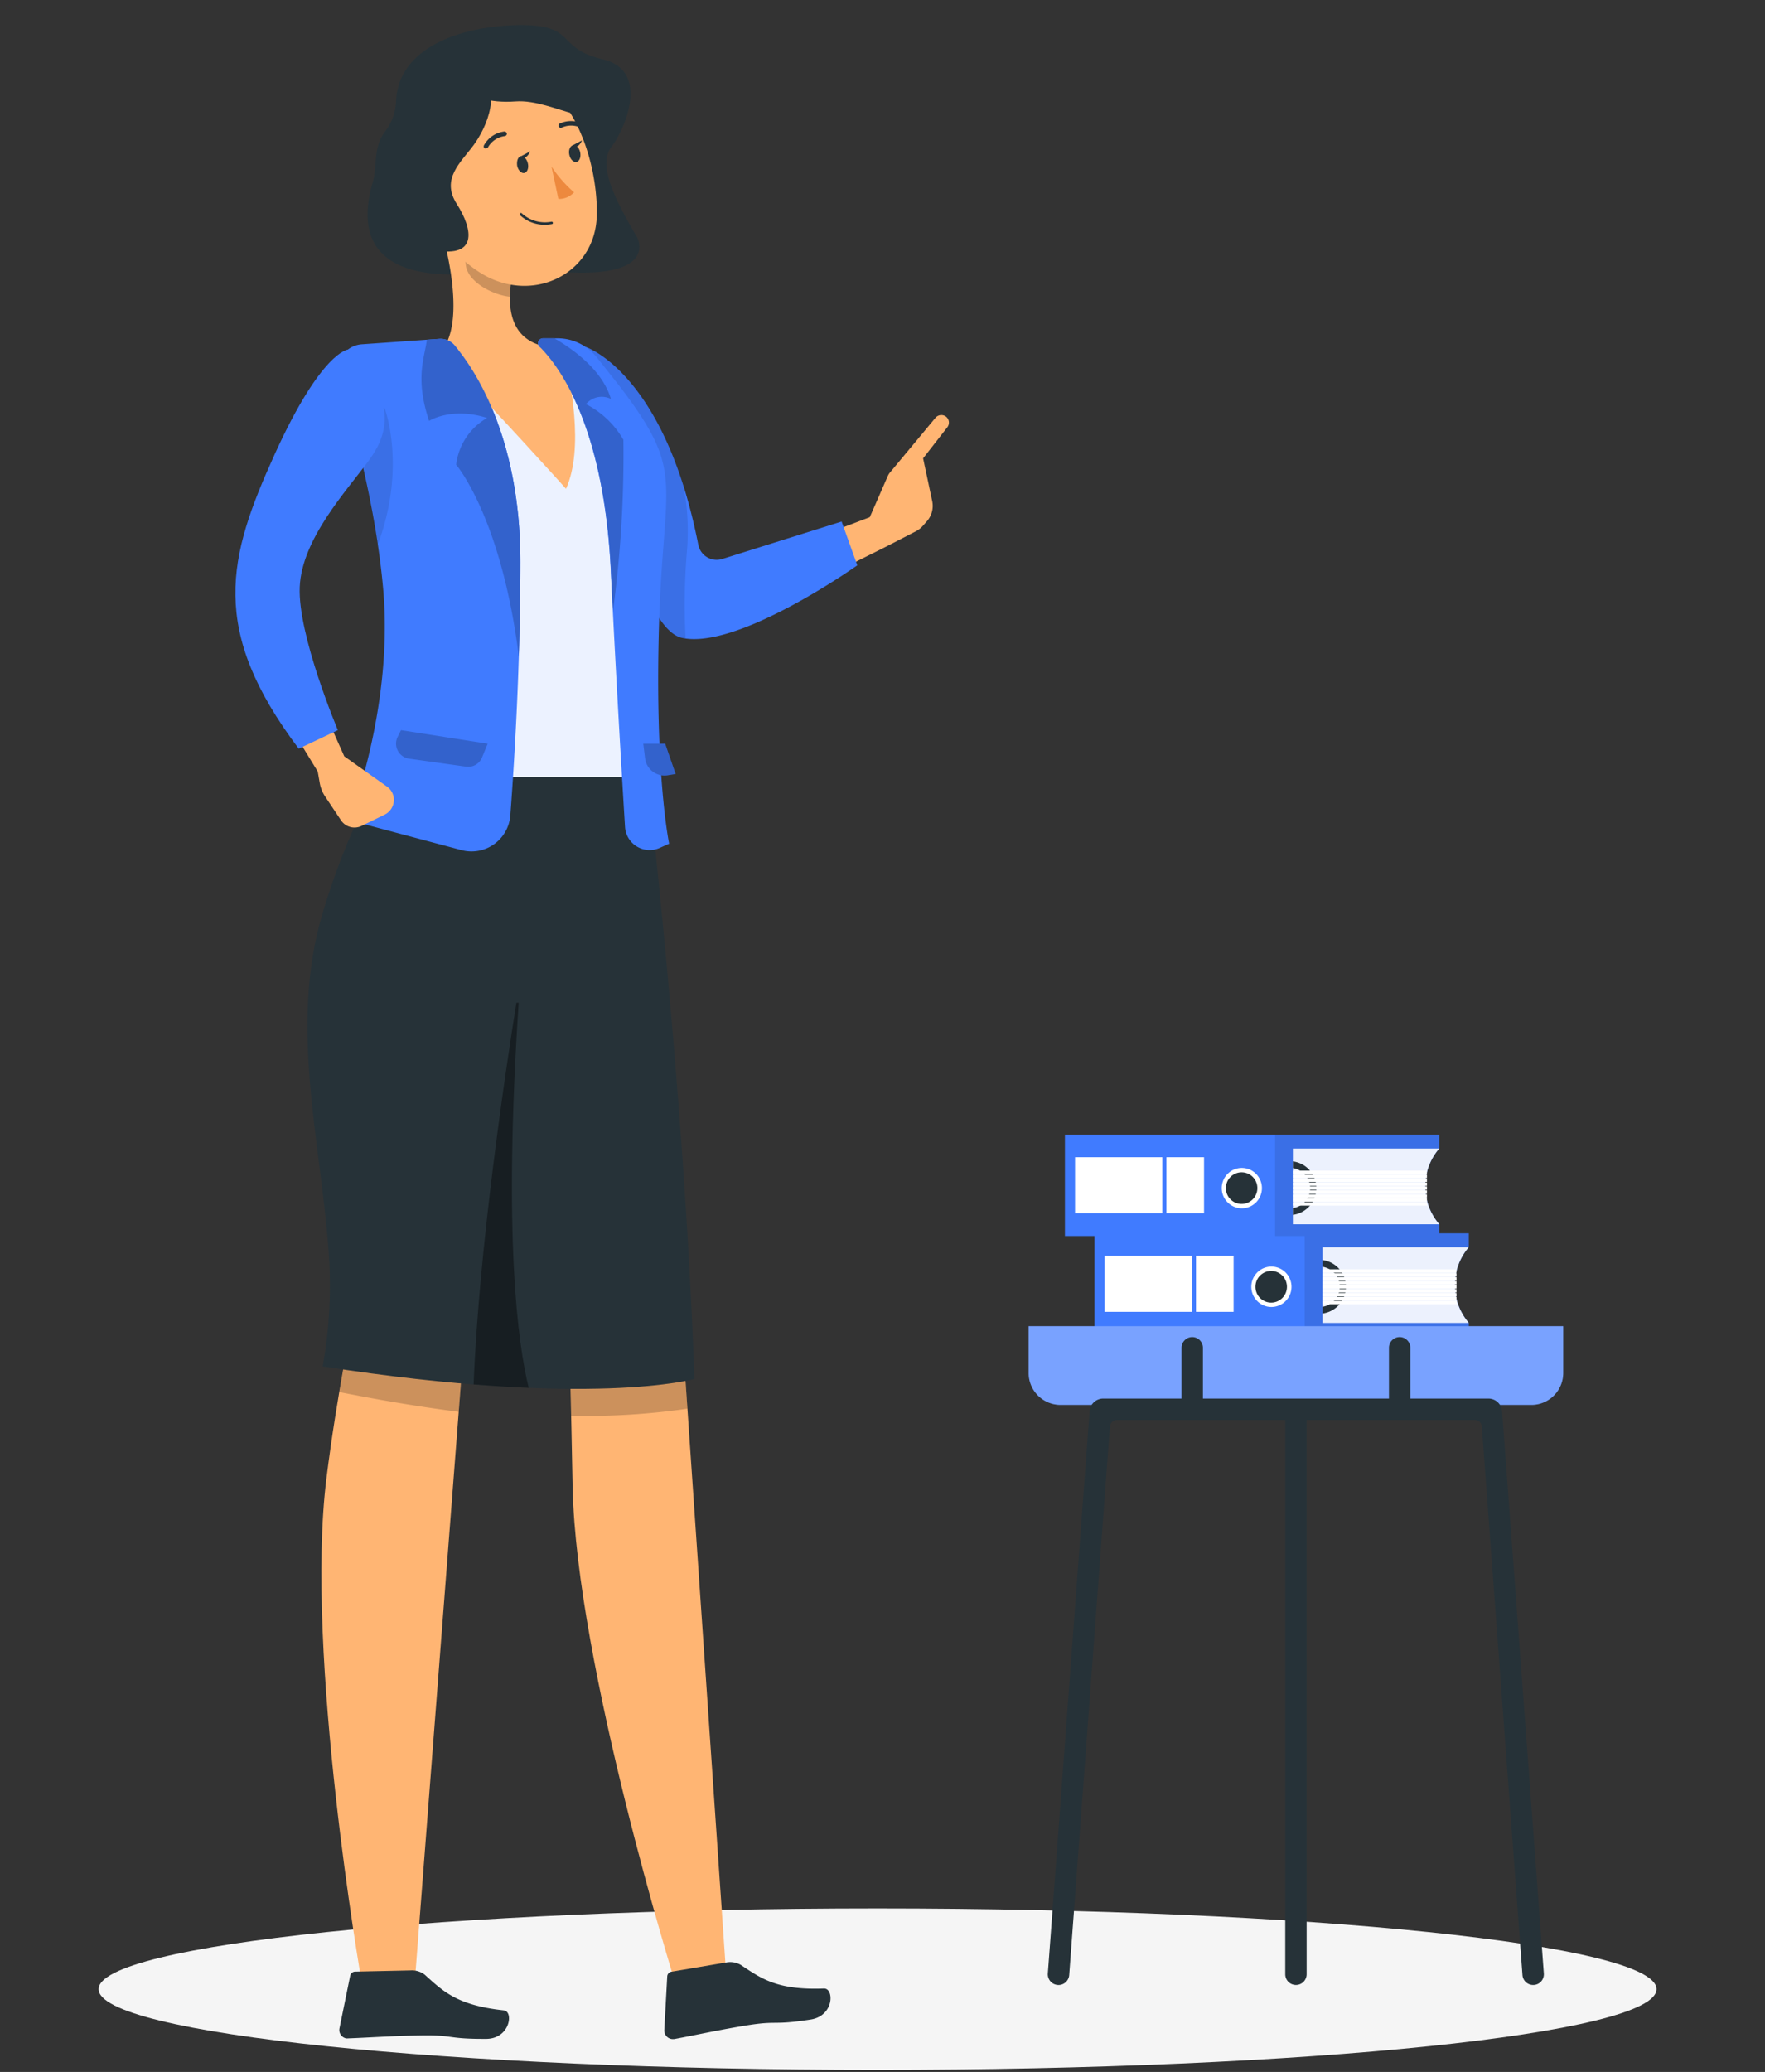 <svg width="179" height="210" fill="none" xmlns="http://www.w3.org/2000/svg"><rect width="100%" height="100%" fill="#333333" stroke="none"/><path d="M89 209.79c43.63 0 79-3.663 79-8.182 0-4.52-35.37-8.183-79-8.183s-79 3.663-79 8.183c0 4.519 35.37 8.182 79 8.182z" fill="#F5F5F5"/><path d="M148.96 126.406a5.879 5.879 0 00-.17 7.459l.17.219v1.187H111V125h37.96v1.406z" fill="#407BFF"/><path opacity=".1" d="M148.961 126.406a5.873 5.873 0 00-1.419 3.699 5.876 5.876 0 001.249 3.76l.17.219v1.187h-16.643V125h16.643v1.406z" fill="#000"/><path opacity=".9" d="M148.79 133.866l.17.218h-14.841v-7.678h14.841a5.879 5.879 0 00-.17 7.46z" fill="#fff"/><path d="M130.979 130.418a2.042 2.042 0 01-2.436 2.009 2.052 2.052 0 01-.735-3.711 2.03 2.03 0 012.574.255c.382.384.597.904.597 1.447z" fill="#fff"/><path d="M130.517 130.418a1.603 1.603 0 01-.985 1.482 1.594 1.594 0 01-2.178-1.169 1.608 1.608 0 01.679-1.646 1.595 1.595 0 012.017.199c.299.301.467.709.467 1.134z" fill="#263238"/><path d="M120.881 127.286h-8.854v5.671h8.854v-5.671zm4.227 0h-3.813v5.671h3.813v-5.671z" fill="#fff"/><path d="M134.119 133.128v-.683c.486-.069.93-.313 1.252-.685a2.051 2.051 0 00-1.252-3.369v-.682a2.71 2.71 0 011.703.901 2.734 2.734 0 01-1.703 4.518z" fill="#263238"/><path d="M147.717 128.645h-13.598v.341h13.598v-.341zm0 .402h-13.598v.341h13.598v-.341zm0 .395h-13.598v.342h13.598v-.342zm0 .404h-13.598v.341h13.598v-.341zm0 .402h-13.598v.341h13.598v-.341zm0 .402h-13.598v.342h13.598v-.342zm0 .404h-13.598v.341h13.598v-.341zm0 .395h-13.598v.341h13.598v-.341zm0 .403h-13.598v.341h13.598v-.341z" fill="#fff"/><path d="M104.323 134.411h54.214v4.749a3.237 3.237 0 01-1.995 2.985 3.237 3.237 0 01-1.236.246h-47.752a3.238 3.238 0 01-2.285-.947 3.223 3.223 0 01-.946-2.284v-4.757.008z" fill="#407BFF"/><path opacity=".3" d="M104.323 134.411h54.214v4.749a3.237 3.237 0 01-1.995 2.985 3.237 3.237 0 01-1.236.246h-47.752a3.238 3.238 0 01-2.285-.947 3.223 3.223 0 01-.946-2.284v-4.757.008z" fill="#fff"/><path d="M150.968 141.748h-39.077a1.385 1.385 0 00-1.388 1.287l-4.236 56.982a1.097 1.097 0 00.26.791 1.085 1.085 0 001.534.111c.218-.189.352-.455.375-.742l4.127-55.581a.72.72 0 01.723-.679h36.273a.72.72 0 01.723.679l4.12 55.581a1.092 1.092 0 001.164 1.004 1.085 1.085 0 001.005-1.164l-4.236-56.982a1.391 1.391 0 00-1.367-1.287z" fill="#263238"/><path d="M131.43 201.181a1.085 1.085 0 01-1.085-1.084v-57.106h2.169v57.106a1.085 1.085 0 01-1.084 1.084zm-10.518-58.19a1.083 1.083 0 001.084-1.084v-5.306a1.086 1.086 0 00-1.084-1.084 1.086 1.086 0 00-1.084 1.084v5.306a1.084 1.084 0 001.084 1.084zm21.035 0a1.085 1.085 0 001.085-1.084v-5.306a1.087 1.087 0 00-1.085-1.084 1.084 1.084 0 00-1.084 1.084v5.306c0 .287.114.563.318.766.203.204.479.318.766.318z" fill="#263238"/><path d="M145.96 116.406a5.879 5.879 0 00-.17 7.459l.17.219v1.187H108V115h37.96v1.406z" fill="#407BFF"/><path opacity=".1" d="M145.961 116.406a5.873 5.873 0 00-1.419 3.699 5.876 5.876 0 001.249 3.76l.17.219v1.187h-16.643V115h16.643v1.406z" fill="#000"/><path opacity=".9" d="M145.79 123.866l.17.218h-14.841v-7.678h14.841a5.879 5.879 0 00-.17 7.46z" fill="#fff"/><path d="M127.979 120.418a2.042 2.042 0 01-2.436 2.009 2.052 2.052 0 01-.735-3.711 2.03 2.03 0 012.574.255c.382.384.597.904.597 1.447z" fill="#fff"/><path d="M127.517 120.418a1.603 1.603 0 01-.985 1.482 1.594 1.594 0 01-2.178-1.169 1.608 1.608 0 01.679-1.646 1.595 1.595 0 012.017.199c.299.301.467.709.467 1.134z" fill="#263238"/><path d="M117.881 117.286h-8.854v5.671h8.854v-5.671zm4.227 0h-3.813v5.671h3.813v-5.671z" fill="#fff"/><path d="M131.119 123.128v-.683c.486-.069.93-.313 1.252-.685a2.051 2.051 0 00-1.252-3.369v-.682a2.71 2.71 0 011.703.901 2.734 2.734 0 01-1.703 4.518z" fill="#263238"/><path d="M144.717 118.645h-13.598v.341h13.598v-.341zm0 .402h-13.598v.341h13.598v-.341zm0 .395h-13.598v.342h13.598v-.342zm0 .404h-13.598v.341h13.598v-.341zm0 .402h-13.598v.341h13.598v-.341zm0 .402h-13.598v.342h13.598v-.342zm0 .404h-13.598v.341h13.598v-.341zm0 .395h-13.598v.341h13.598v-.341zm0 .403h-13.598v.341h13.598v-.341z" fill="#fff"/><path d="M67.277 107.145l6.325 92.337-5.176 1.309s-9.954-32.016-10.351-50.022c-.398-18.006.043-21.809-5.653-31.979l14.855-11.645zm-18.079 1.251l-7.127 92.395-5.414-.036s-5.783-33.071-3.55-50.925c2.234-17.855 5.263-21.382 1.027-32.363l15.064-9.071z" fill="#FFB573"/><path d="M41.651 199.707l-5.63.122a.522.522 0 00-.507.42l-1.084 5.32a.866.866 0 00.672 1.026.843.843 0 00.188 0c2.35-.086 4.431-.253 7.352-.296 3.455-.065 2.588.361 6.643.347 2.443 0 2.84-2.797 1.8-2.891-4.75-.514-6.145-1.938-8.01-3.615a2.11 2.11 0 00-1.424-.433zm32.016-.81l-5.559.94a.51.51 0 00-.44.484l-.297 5.421a.877.877 0 00.817.926h.166c2.313-.427 4.337-.889 7.228-1.367 3.405-.556 2.61 0 6.622-.614 2.414-.369 2.4-3.181 1.359-3.144-4.778.18-6.361-1.02-8.443-2.4a2.17 2.17 0 00-1.453-.246z" fill="#263238"/><path opacity=".2" d="M49.198 108.396l-2.674 34.697c-3.615-.463-7.663-1.121-12.108-2.003 1.236-7.272 2.248-11.457 1.691-16.184a26.669 26.669 0 00-1.084-7.952l14.175-8.558zm8.725 35.101c-.26-12.007-.672-16.062-5.5-24.686l14.854-11.645 2.443 35.608a71.844 71.844 0 01-11.797.723z" fill="#000"/><path d="M65.556 77.92s3.81 31.805 4.872 61.84c0 0-10.38 2.964-37.704-1.272.711-3.924.908-7.924.586-11.899-.795-10.879-4.005-22.69-.586-34.06 3.788-12.564 7.836-16.091 7.836-16.091l23.724-1.063 1.272 2.544z" fill="#263238"/><path d="M57.23 35.177l-19.8.52a2.17 2.17 0 00-2.024 2.856c2.053 6.318 6.34 22.56 3.043 40.212h27.736l.42-26.023s2.168-5.508-6.795-16.35a3.275 3.275 0 00-2.58-1.215z" fill="#407BFF"/><path opacity=".9" d="M57.23 35.177l-19.8.52a2.17 2.17 0 00-2.024 2.856c2.053 6.318 6.34 22.56 3.043 40.212h27.736l.42-26.023s2.168-5.508-6.795-16.35a3.275 3.275 0 00-2.58-1.215z" fill="#fff"/><path d="M82.703 54.507l5.508-2.09 1.829-4.178c.056-.128.131-.248.224-.354l4.611-5.544a.781.781 0 011.012-.152.765.765 0 01.188 1.113l-2.457 3.152.925 4.337a2.35 2.35 0 01-.528 2.024l-.419.477a2.372 2.372 0 01-.687.542l-3.1 1.598-5.3 2.645-1.806-3.57z" fill="#FFB573"/><path d="M59.427 35.177s7.951 2.559 11.392 20.037a1.9 1.9 0 002.414 1.446l12.122-3.802 1.59 4.438s-12.122 8.61-17.789 7.352c-5.667-1.258-9.73-29.471-9.73-29.471z" fill="#407BFF"/><path opacity=".1" d="M69.33 49.287a24.9 24.9 0 01.354 6.368 64.548 64.548 0 00-.152 9.065 3.16 3.16 0 01-.376-.058c-5.667-1.258-9.73-29.485-9.73-29.485s6.087 1.959 9.904 14.11z" fill="#000"/><path d="M37.799 18.479c.506-1.764 0-3.57 1.3-5.204a5.392 5.392 0 001.07-3.102c.333-5.782 7.439-7.604 12.643-7.633 5.747 0 3.477 2.335 8.328 3.477 4.85 1.142 2.212 7.127.896 8.833-1.316 1.706-.108 4.656 2.58 9.21 0 0 2.892 5.356-12.165 2.956 0 0-18.476 4.67-14.652-8.537z" fill="#263238"/><path d="M44.753 23.286c.983 3.42 2.204 9.744 0 12.289a40.066 40.066 0 009.397 4.51c3.614-3.527 1.489-4.9 1.489-4.9-3.962-.622-4.193-4.02-3.78-6.781l-7.106-5.118z" fill="#FFB573"/><path opacity=".2" d="M47.26 26.994a6.98 6.98 0 010-1.901l4.584 3.303a12.696 12.696 0 00-.145 1.677c-1.662-.173-4.127-1.41-4.438-3.08z" fill="#000"/><path d="M42.902 17.15c1.569 5.638 2.11 8.06 5.617 10.372 5.276 3.485 11.855.333 12.006-5.66.138-5.392-2.443-13.734-8.515-14.79a7.951 7.951 0 00-9.108 10.077z" fill="#FFB573"/><path d="M42.512 21.956A4.28 4.28 0 0045.056 24c1.446.405 2.169-.874 1.778-2.24-.354-1.23-1.532-2.892-2.985-2.733a1.937 1.937 0 00-1.605 2.212c.045.253.135.496.268.716z" fill="#FFB573"/><path d="M45.396 5.742c-.99 1.75 1.59 4.938 6.889 4.54 3.997-.29 9.079 3.925 8.602-.723-.405-4.207-10.489-6.072-15.491-3.817z" fill="#263238"/><path d="M48.316 6.971c2.805 2.075 1.02 5.971-.282 7.735-1.3 1.764-3.34 3.419-1.706 5.97 1.634 2.552 2.285 5.74-2.812 4.57-5.096-1.172-4.445-5.748-3.035-9.68 1.41-3.932 4.503-11.06 7.835-8.595z" fill="#263238"/><path d="M55.928 16.874a12.57 12.57 0 002.291 2.617 2.045 2.045 0 01-1.59.672l-.701-3.289z" fill="#ED893E"/><path d="M49.285 15.045a.208.208 0 01-.116 0 .238.238 0 01-.086-.318 2.705 2.705 0 012.074-1.395.246.246 0 01.246.224.239.239 0 01-.217.239 2.292 2.292 0 00-1.713 1.17.232.232 0 01-.188.08zm9.875-2.015a.356.356 0 01-.116 0 2.263 2.263 0 00-2.053-.102.233.233 0 01-.319-.087.246.246 0 01.095-.318 2.733 2.733 0 012.5.109.23.23 0 01.132.222.23.23 0 01-.023.088.247.247 0 01-.217.13v-.043zm-6.709 3.78c.101.462.426.78.723.723.296-.058.47-.492.361-.962-.108-.47-.426-.788-.723-.723-.296.065-.426.492-.361.962zm5.291-1.121c.094.463.42.788.723.723.304-.065.47-.492.376-.961-.094-.47-.426-.781-.723-.723-.296.057-.484.491-.376.961z" fill="#263238"/><path d="M57.98 14.785l1.049-.556s-.39.99-1.048.556zm-5.254 1.113l1.048-.556s-.39.99-1.048.556z" fill="#263238"/><path d="M44.543 34.345a1.843 1.843 0 011.54.636c1.792 2.09 6.693 8.986 6.693 21.96 0 10.352-.6 20.132-1.019 25.691a3.949 3.949 0 01-4.951 3.528l-11.393-3.03s4.497-11.312 3.456-23.326c-.723-8.363-3.109-17.037-4.49-21.534a2.61 2.61 0 012.314-3.375l7.85-.55zm10.525-.057a.498.498 0 00-.354.853c2.038 2.017 6.505 8.038 7.228 22.654.622 12.564 1.164 21.411 1.446 26.023a2.5 2.5 0 003.52 2.118l.954-.426s-1.445-6.824-1.04-21.751c.404-14.927 2.674-15.643-3.405-23.854-.593-.796-1.894-2.436-2.935-3.738a5.06 5.06 0 00-3.918-1.879h-1.496z" fill="#407BFF"/><path d="M44.362 35.517l12.665-.332c.867 3.404 2.226 10.257.376 14.355 0-.014-6.925-7.698-13.04-14.023z" fill="#FFB573"/><path d="M49.458 75.375l-8.79-1.373-.361.723a1.54 1.54 0 001.171 2.168l5.783.81a1.525 1.525 0 001.648-.983l.55-1.345z" fill="#407BFF"/><path opacity=".2" d="M49.458 75.375l-8.79-1.373-.361.723a1.54 1.54 0 001.171 2.168l5.783.81a1.525 1.525 0 001.648-.983l.55-1.345z" fill="#000"/><path d="M67.457 75.375h-2.219l.181 1.482a1.988 1.988 0 002.291 1.72l.81-.13-1.063-3.072z" fill="#407BFF"/><path opacity=".2" d="M67.457 75.375h-2.219l.181 1.482a1.988 1.988 0 002.291 1.72l.81-.13-1.063-3.072z" fill="#000"/><path d="M32.833 71.992l2.081 4.663 4.338 3.072a1.64 1.64 0 01.636 1.77 1.663 1.663 0 01-.868 1.063l-2.335 1.142a1.648 1.648 0 01-2.103-.563l-1.62-2.43a3.565 3.565 0 01-.527-1.308l-.21-1.2-2.89-4.727 3.498-1.482z" fill="#FFB573"/><path opacity=".1" d="M36.96 40.433l2.053.954s2.263 5.949-.723 13.864a116.098 116.098 0 00-2.942-13.532l1.612-1.286z" fill="#000"/><path d="M49.4 42.362c-3.614-1.156-5.883.297-5.883.297-1.446-4.337-.47-6.34-.225-8.22l1.251-.086a1.843 1.843 0 011.54.636c1.792 2.09 6.693 8.985 6.693 21.96 0 3.29-.058 6.506-.159 9.579-1.785-14.14-6.354-19.424-6.354-19.424a6.303 6.303 0 013.138-4.742zm5.668-8.074h1.156c2.068 1.2 4.887 3.296 5.733 6.144a2.096 2.096 0 00-2.53.528 9.217 9.217 0 013.795 3.614 117.86 117.86 0 01-1.056 17.349 458.33 458.33 0 01-.21-4.128c-.722-14.616-5.204-20.637-7.228-22.654a.5.5 0 01.34-.853z" fill="#407BFF"/><path opacity=".2" d="M49.4 42.362c-3.614-1.156-5.883.297-5.883.297-1.446-4.337-.47-6.34-.225-8.22l1.251-.086a1.843 1.843 0 011.54.636c1.792 2.09 6.693 8.985 6.693 21.96 0 3.29-.058 6.506-.159 9.579-1.785-14.14-6.354-19.424-6.354-19.424a6.303 6.303 0 013.138-4.742zm5.668-8.074h1.156c2.068 1.2 4.887 3.296 5.733 6.144a2.096 2.096 0 00-2.53.528 9.217 9.217 0 013.795 3.614 117.86 117.86 0 01-1.056 17.349 458.33 458.33 0 01-.21-4.128c-.722-14.616-5.204-20.637-7.228-22.654a.5.5 0 01.34-.853z" fill="#000"/><path d="M35.298 35.43s-2.675.13-7.439 10.611c-4.763 10.482-6.672 17.746 2.436 29.84L34.264 74s-4.077-9.635-3.867-14.507c.21-4.873 4.734-9.723 7.004-12.817 1.569-2.14 3.434-5.768-2.103-11.247z" fill="#407BFF"/><path opacity=".4" d="M52.603 101.629c-1.576 23.782-.08 34.581 1.019 39.034-1.713-.072-3.57-.188-5.588-.347.528-13.785 3.275-32.066 4.337-38.687h.232z" fill="#000"/><path d="M55.248 22.78c.243 0 .485-.022.723-.065a.122.122 0 00.101-.096.122.122 0 000-.049.137.137 0 00-.144-.1 3.47 3.47 0 01-3-.84.131.131 0 00-.184-.01.132.132 0 00-.037.14.13.13 0 00.026.044 3.615 3.615 0 002.516.976z" fill="#263238"/></svg>